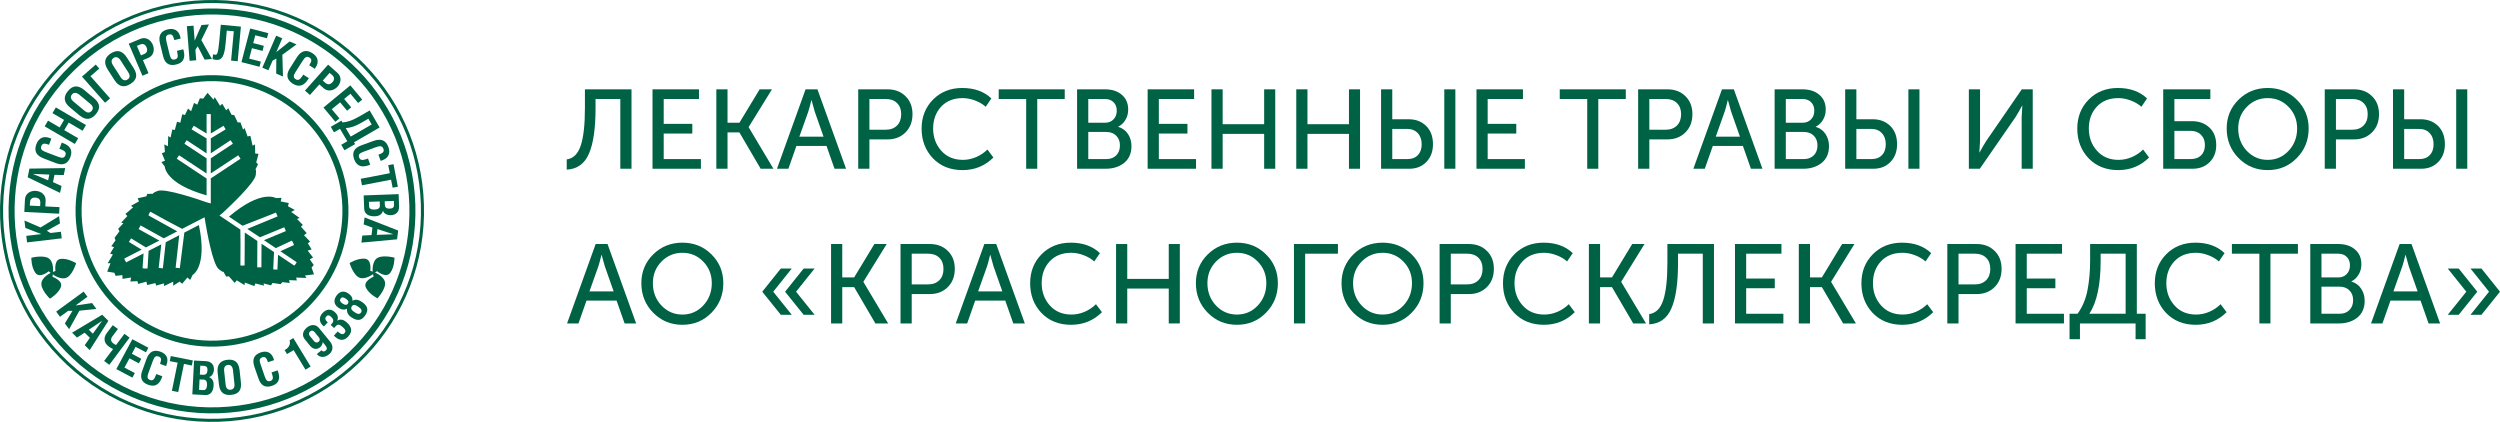 <svg width="480" height="81" viewBox="0 0 480 81" fill="none" xmlns="http://www.w3.org/2000/svg">
<path d="M108.81 30.608C110.069 30.435 110.966 29.549 111.502 27.951C112.037 26.352 112.305 23.955 112.305 20.758V17.151H121.249V32.4H119.1V19.008H114.346V20.78C114.346 24.639 113.926 27.54 113.086 29.484C112.261 31.428 110.836 32.458 108.81 32.573V30.608Z" fill="#006245"/>
<path d="M125.282 32.4V17.151H134.204V19.008H127.431V23.782H132.924V25.64H127.431V30.543H134.573V32.4H125.282Z" fill="#006245"/>
<path d="M137.536 32.4V17.151H139.685V23.566H141.965L145.851 17.151H148.217L143.745 24.387V24.43L148.499 32.4H146.046L141.965 25.424H139.685V32.4H137.536Z" fill="#006245"/>
<path d="M149.178 32.4L154.671 17.151H156.95L162.443 32.4H160.228L158.687 28.016H152.912L151.371 32.4H149.178ZM153.477 26.244H158.122L156.429 21.428L155.821 19.246H155.778C155.561 20.168 155.365 20.895 155.192 21.428L153.477 26.244Z" fill="#006245"/>
<path d="M164.779 32.4V17.151H170.402C171.82 17.151 172.971 17.59 173.854 18.468C174.751 19.332 175.2 20.484 175.2 21.924C175.2 23.364 174.751 24.531 173.854 25.424C172.957 26.316 171.806 26.763 170.402 26.763H166.929V32.4H164.779ZM166.929 24.905H170.055C170.967 24.905 171.69 24.639 172.226 24.106C172.761 23.573 173.029 22.846 173.029 21.924C173.029 21.017 172.761 20.304 172.226 19.786C171.705 19.268 170.988 19.008 170.076 19.008H166.929V24.905Z" fill="#006245"/>
<path d="M176.948 24.689C176.948 22.457 177.679 20.6 179.141 19.116C180.617 17.633 182.484 16.892 184.742 16.892C187.072 16.892 188.939 17.561 190.343 18.9L189.257 20.499C188.693 19.995 188.006 19.592 187.195 19.289C186.399 18.987 185.61 18.836 184.829 18.836C183.092 18.836 181.71 19.39 180.682 20.499C179.669 21.608 179.162 22.997 179.162 24.668C179.162 26.352 179.683 27.778 180.725 28.944C181.768 30.111 183.15 30.694 184.872 30.694C185.726 30.694 186.565 30.521 187.39 30.176C188.23 29.816 188.961 29.326 189.583 28.707L190.734 30.24C189.113 31.853 187.137 32.66 184.807 32.66C182.477 32.66 180.581 31.904 179.119 30.392C177.672 28.865 176.948 26.964 176.948 24.689Z" fill="#006245"/>
<path d="M197.025 32.4V19.008H191.75V17.151H204.428V19.008H199.153V32.4H197.025Z" fill="#006245"/>
<path d="M206.8 32.4V17.151H212.162C213.494 17.151 214.565 17.496 215.375 18.188C216.2 18.879 216.613 19.829 216.613 21.039C216.613 21.773 216.439 22.428 216.092 23.004C215.759 23.58 215.296 24.02 214.702 24.322V24.365C215.498 24.596 216.121 25.049 216.569 25.726C217.018 26.403 217.242 27.18 217.242 28.059C217.242 29.441 216.772 30.514 215.831 31.277C214.89 32.026 213.711 32.4 212.292 32.4H206.8ZM208.949 23.566H212.162C212.842 23.566 213.385 23.35 213.79 22.918C214.21 22.486 214.42 21.932 214.42 21.255C214.42 20.578 214.217 20.038 213.812 19.635C213.407 19.217 212.85 19.008 212.14 19.008H208.949V23.566ZM208.949 30.543H212.401C213.211 30.543 213.848 30.305 214.311 29.83C214.789 29.355 215.028 28.721 215.028 27.929C215.028 27.152 214.789 26.525 214.311 26.05C213.834 25.575 213.197 25.337 212.401 25.337H208.949V30.543Z" fill="#006245"/>
<path d="M220.347 32.4V17.151H229.27V19.008H222.497V23.782H227.989V25.64H222.497V30.543H229.639V32.4H220.347Z" fill="#006245"/>
<path d="M232.601 32.4V17.151H234.751V23.847H242.718V17.151H244.846V32.4H242.718V25.704H234.751V32.4H232.601Z" fill="#006245"/>
<path d="M248.884 32.4V17.151H251.033V23.847H259.001V17.151H261.128V32.4H259.001V25.704H251.033V32.4H248.884Z" fill="#006245"/>
<path d="M277.302 32.4V17.151H279.43V32.4H277.302ZM265.166 32.4V17.151H267.316V22.896H270.464C271.838 22.896 272.96 23.328 273.829 24.192C274.697 25.042 275.131 26.208 275.131 27.692C275.131 29.103 274.704 30.24 273.85 31.104C273.011 31.968 271.918 32.4 270.572 32.4H265.166ZM267.316 30.543H270.225C271.079 30.543 271.744 30.291 272.222 29.787C272.714 29.283 272.96 28.584 272.96 27.692C272.96 26.799 272.707 26.086 272.2 25.553C271.708 25.02 271.035 24.754 270.181 24.754H267.316V30.543Z" fill="#006245"/>
<path d="M283.484 32.4V17.151H292.407V19.008H285.633V23.782H291.126V25.64H285.633V30.543H292.776V32.4H283.484Z" fill="#006245"/>
<path d="M304.748 32.4V19.008H299.472V17.151H312.151V19.008H306.875V32.4H304.748Z" fill="#006245"/>
<path d="M314.522 32.4V17.151H320.145C321.564 17.151 322.714 17.59 323.597 18.468C324.494 19.332 324.943 20.484 324.943 21.924C324.943 23.364 324.494 24.531 323.597 25.424C322.7 26.316 321.549 26.763 320.145 26.763H316.672V32.4H314.522ZM316.672 24.905H319.798C320.71 24.905 321.433 24.639 321.969 24.106C322.504 23.573 322.772 22.846 322.772 21.924C322.772 21.017 322.504 20.304 321.969 19.786C321.448 19.268 320.731 19.008 319.82 19.008H316.672V24.905Z" fill="#006245"/>
<path d="M325.126 32.4L330.618 17.151H332.898L338.39 32.4H336.176L334.635 28.016H328.86L327.318 32.4H325.126ZM329.424 26.244H334.07L332.377 21.428L331.769 19.246H331.725C331.508 20.168 331.313 20.895 331.139 21.428L329.424 26.244Z" fill="#006245"/>
<path d="M340.727 32.4V17.151H346.089C347.421 17.151 348.492 17.496 349.302 18.188C350.127 18.879 350.54 19.829 350.54 21.039C350.54 21.773 350.366 22.428 350.019 23.004C349.686 23.58 349.223 24.02 348.629 24.322V24.365C349.425 24.596 350.048 25.049 350.496 25.726C350.945 26.403 351.169 27.18 351.169 28.059C351.169 29.441 350.699 30.514 349.758 31.277C348.818 32.026 347.638 32.4 346.22 32.4H340.727ZM342.876 23.566H346.089C346.77 23.566 347.312 23.35 347.718 22.918C348.137 22.486 348.347 21.932 348.347 21.255C348.347 20.578 348.145 20.038 347.739 19.635C347.334 19.217 346.777 19.008 346.068 19.008H342.876V23.566ZM342.876 30.543H346.328C347.139 30.543 347.775 30.305 348.239 29.83C348.716 29.355 348.955 28.721 348.955 27.929C348.955 27.152 348.716 26.525 348.239 26.05C347.761 25.575 347.124 25.337 346.328 25.337H342.876V30.543Z" fill="#006245"/>
<path d="M366.41 32.4V17.151H368.538V32.4H366.41ZM354.274 32.4V17.151H356.424V22.896H359.572C360.947 22.896 362.068 23.328 362.937 24.192C363.805 25.042 364.239 26.208 364.239 27.692C364.239 29.103 363.812 30.24 362.958 31.104C362.119 31.968 361.026 32.4 359.68 32.4H354.274ZM356.424 30.543H359.333C360.187 30.543 360.853 30.291 361.33 29.787C361.822 29.283 362.068 28.584 362.068 27.692C362.068 26.799 361.815 26.086 361.308 25.553C360.816 25.02 360.143 24.754 359.289 24.754H356.424V30.543Z" fill="#006245"/>
<path d="M378.02 32.4V17.151H380.169V27.044L380.039 29.268H380.082C380.589 28.318 381.023 27.569 381.385 27.022L388.18 17.151H390.286V32.4H388.158V22.508L388.288 20.283H388.245C387.753 21.204 387.326 21.946 386.964 22.508L380.125 32.4H378.02Z" fill="#006245"/>
<path d="M398.838 24.689C398.838 22.457 399.569 20.6 401.031 19.116C402.507 17.633 404.374 16.892 406.632 16.892C408.962 16.892 410.83 17.561 412.233 18.9L411.148 20.499C410.583 19.995 409.896 19.592 409.086 19.289C408.289 18.987 407.501 18.836 406.719 18.836C404.982 18.836 403.6 19.39 402.573 20.499C401.559 21.608 401.053 22.997 401.053 24.668C401.053 26.352 401.574 27.778 402.616 28.944C403.658 30.111 405.04 30.694 406.763 30.694C407.616 30.694 408.456 30.521 409.281 30.176C410.12 29.816 410.851 29.326 411.474 28.707L412.624 30.24C411.003 31.853 409.028 32.66 406.697 32.66C404.367 32.66 402.471 31.904 401.009 30.392C399.562 28.865 398.838 26.964 398.838 24.689Z" fill="#006245"/>
<path d="M415.334 32.4V17.151H424.387V19.008H417.483V23.264H420.848C422.223 23.264 423.344 23.674 424.213 24.495C425.081 25.301 425.516 26.424 425.516 27.864C425.516 29.218 425.089 30.312 424.235 31.148C423.395 31.983 422.302 32.4 420.956 32.4H415.334ZM417.483 30.543H420.609C421.463 30.543 422.129 30.305 422.606 29.83C423.098 29.355 423.344 28.7 423.344 27.864C423.344 27.029 423.091 26.367 422.585 25.877C422.093 25.373 421.42 25.121 420.566 25.121H417.483V30.543Z" fill="#006245"/>
<path d="M427.523 24.668C427.523 22.479 428.283 20.636 429.803 19.138C431.322 17.64 433.189 16.892 435.404 16.892C437.618 16.892 439.478 17.64 440.983 19.138C442.503 20.636 443.263 22.479 443.263 24.668C443.263 26.914 442.503 28.808 440.983 30.348C439.478 31.889 437.618 32.66 435.404 32.66C433.189 32.66 431.322 31.889 429.803 30.348C428.283 28.808 427.523 26.914 427.523 24.668ZM429.737 24.668C429.737 26.367 430.287 27.8 431.387 28.966C432.487 30.118 433.826 30.694 435.404 30.694C436.981 30.694 438.313 30.118 439.398 28.966C440.498 27.8 441.048 26.367 441.048 24.668C441.048 23.026 440.498 21.644 439.398 20.52C438.313 19.397 436.981 18.836 435.404 18.836C433.826 18.836 432.487 19.397 431.387 20.52C430.287 21.644 429.737 23.026 429.737 24.668Z" fill="#006245"/>
<path d="M446.351 32.4V17.151H451.974C453.392 17.151 454.543 17.59 455.425 18.468C456.323 19.332 456.771 20.484 456.771 21.924C456.771 23.364 456.323 24.531 455.425 25.424C454.528 26.316 453.378 26.763 451.974 26.763H448.5V32.4H446.351ZM448.5 24.905H451.626C452.538 24.905 453.262 24.639 453.797 24.106C454.333 23.573 454.6 22.846 454.6 21.924C454.6 21.017 454.333 20.304 453.797 19.786C453.276 19.268 452.56 19.008 451.648 19.008H448.5V24.905Z" fill="#006245"/>
<path d="M471.589 32.4V17.151H473.716V32.4H471.589ZM459.453 32.4V17.151H461.602V22.896H464.75C466.125 22.896 467.247 23.328 468.115 24.192C468.984 25.042 469.418 26.208 469.418 27.692C469.418 29.103 468.991 30.24 468.137 31.104C467.298 31.968 466.205 32.4 464.859 32.4H459.453ZM461.602 30.543H464.511C465.365 30.543 466.031 30.291 466.509 29.787C467.001 29.283 467.247 28.584 467.247 27.692C467.247 26.799 466.994 26.086 466.487 25.553C465.995 25.02 465.322 24.754 464.468 24.754H461.602V30.543Z" fill="#006245"/>
<path d="M108.875 62.1L114.367 46.851H116.647L122.139 62.1H119.925L118.384 57.716H112.609L111.067 62.1H108.875ZM113.173 55.944H117.819L116.126 51.128L115.518 48.946H115.475C115.257 49.868 115.062 50.595 114.888 51.128L113.173 55.944Z" fill="#006245"/>
<path d="M123.139 54.368C123.139 52.179 123.899 50.336 125.419 48.838C126.938 47.34 128.805 46.592 131.02 46.592C133.234 46.592 135.094 47.34 136.599 48.838C138.119 50.336 138.879 52.179 138.879 54.368C138.879 56.614 138.119 58.508 136.599 60.048C135.094 61.589 133.234 62.36 131.02 62.36C128.805 62.36 126.938 61.589 125.419 60.048C123.899 58.508 123.139 56.614 123.139 54.368ZM125.354 54.368C125.354 56.067 125.904 57.5 127.003 58.666C128.103 59.818 129.442 60.394 131.02 60.394C132.597 60.394 133.929 59.818 135.014 58.666C136.114 57.5 136.664 56.067 136.664 54.368C136.664 52.726 136.114 51.344 135.014 50.22C133.929 49.097 132.597 48.536 131.02 48.536C129.442 48.536 128.103 49.097 127.003 50.22C125.904 51.344 125.354 52.726 125.354 54.368Z" fill="#006245"/>
<path d="M150.738 56.009L154.298 51.56H156.404L152.844 56.009L156.404 60.437H154.298L150.738 56.009ZM149.913 60.437L146.352 56.009L149.913 51.56H152.019L148.458 56.009L152.019 60.437H149.913Z" fill="#006245"/>
<path d="M159.564 62.1V46.851H161.713V53.266H163.993L167.879 46.851H170.245L165.773 54.087V54.13L170.527 62.1H168.074L163.993 55.124H161.713V62.1H159.564Z" fill="#006245"/>
<path d="M172.899 62.1V46.851H178.522C179.94 46.851 181.091 47.29 181.974 48.168C182.871 49.032 183.32 50.184 183.32 51.624C183.32 53.064 182.871 54.231 181.974 55.124C181.077 56.016 179.926 56.463 178.522 56.463H175.049V62.1H172.899ZM175.049 54.605H178.175C179.087 54.605 179.81 54.339 180.346 53.806C180.881 53.273 181.149 52.546 181.149 51.624C181.149 50.717 180.881 50.004 180.346 49.486C179.825 48.968 179.108 48.708 178.196 48.708H175.049V54.605Z" fill="#006245"/>
<path d="M183.502 62.1L188.995 46.851H191.275L196.767 62.1H194.553L193.011 57.716H187.237L185.695 62.1H183.502ZM187.801 55.944H192.447L190.754 51.128L190.146 48.946H190.102C189.885 49.868 189.69 50.595 189.516 51.128L187.801 55.944Z" fill="#006245"/>
<path d="M197.789 54.389C197.789 52.157 198.52 50.3 199.981 48.816C201.458 47.333 203.325 46.592 205.582 46.592C207.913 46.592 209.78 47.261 211.184 48.6L210.098 50.199C209.534 49.695 208.846 49.292 208.036 48.989C207.24 48.687 206.451 48.536 205.669 48.536C203.933 48.536 202.55 49.09 201.523 50.199C200.51 51.308 200.003 52.697 200.003 54.368C200.003 56.052 200.524 57.478 201.566 58.644C202.608 59.811 203.99 60.394 205.713 60.394C206.567 60.394 207.406 60.221 208.231 59.876C209.071 59.516 209.801 59.026 210.424 58.407L211.574 59.94C209.953 61.553 207.978 62.36 205.648 62.36C203.317 62.36 201.421 61.604 199.96 60.092C198.512 58.565 197.789 56.664 197.789 54.389Z" fill="#006245"/>
<path d="M214.284 62.1V46.851H216.433V53.547H224.401V46.851H226.528V62.1H224.401V55.404H216.433V62.1H214.284Z" fill="#006245"/>
<path d="M229.611 54.368C229.611 52.179 230.371 50.336 231.89 48.838C233.41 47.34 235.277 46.592 237.492 46.592C239.706 46.592 241.566 47.34 243.071 48.838C244.591 50.336 245.351 52.179 245.351 54.368C245.351 56.614 244.591 58.508 243.071 60.048C241.566 61.589 239.706 62.36 237.492 62.36C235.277 62.36 233.41 61.589 231.89 60.048C230.371 58.508 229.611 56.614 229.611 54.368ZM231.825 54.368C231.825 56.067 232.375 57.5 233.475 58.666C234.575 59.818 235.914 60.394 237.492 60.394C239.069 60.394 240.401 59.818 241.486 58.666C242.586 57.5 243.136 56.067 243.136 54.368C243.136 52.726 242.586 51.344 241.486 50.22C240.401 49.097 239.069 48.536 237.492 48.536C235.914 48.536 234.575 49.097 233.475 50.22C232.375 51.344 231.825 52.726 231.825 54.368Z" fill="#006245"/>
<path d="M248.439 62.1V46.851H256.884V48.708H250.588V62.1H248.439Z" fill="#006245"/>
<path d="M257.575 54.368C257.575 52.179 258.335 50.336 259.855 48.838C261.374 47.34 263.241 46.592 265.456 46.592C267.67 46.592 269.53 47.34 271.035 48.838C272.555 50.336 273.315 52.179 273.315 54.368C273.315 56.614 272.555 58.508 271.035 60.048C269.53 61.589 267.67 62.36 265.456 62.36C263.241 62.36 261.374 61.589 259.855 60.048C258.335 58.508 257.575 56.614 257.575 54.368ZM259.79 54.368C259.79 56.067 260.34 57.5 261.44 58.666C262.539 59.818 263.878 60.394 265.456 60.394C267.033 60.394 268.365 59.818 269.45 58.666C270.55 57.5 271.1 56.067 271.1 54.368C271.1 52.726 270.55 51.344 269.45 50.22C268.365 49.097 267.033 48.536 265.456 48.536C263.878 48.536 262.539 49.097 261.44 50.22C260.34 51.344 259.79 52.726 259.79 54.368Z" fill="#006245"/>
<path d="M276.403 62.1V46.851H282.026C283.444 46.851 284.595 47.29 285.478 48.168C286.375 49.032 286.824 50.184 286.824 51.624C286.824 53.064 286.375 54.231 285.478 55.124C284.58 56.016 283.43 56.463 282.026 56.463H278.552V62.1H276.403ZM278.552 54.605H281.678C282.59 54.605 283.314 54.339 283.849 53.806C284.385 53.273 284.653 52.546 284.653 51.624C284.653 50.717 284.385 50.004 283.849 49.486C283.328 48.968 282.612 48.708 281.7 48.708H278.552V54.605Z" fill="#006245"/>
<path d="M288.572 54.389C288.572 52.157 289.303 50.3 290.764 48.816C292.241 47.333 294.108 46.592 296.365 46.592C298.696 46.592 300.563 47.261 301.967 48.6L300.881 50.199C300.317 49.695 299.629 49.292 298.819 48.989C298.023 48.687 297.234 48.536 296.452 48.536C294.716 48.536 293.333 49.09 292.306 50.199C291.293 51.308 290.786 52.697 290.786 54.368C290.786 56.052 291.307 57.478 292.349 58.644C293.391 59.811 294.773 60.394 296.496 60.394C297.35 60.394 298.189 60.221 299.014 59.876C299.854 59.516 300.584 59.026 301.207 58.407L302.357 59.94C300.736 61.553 298.761 62.36 296.431 62.36C294.1 62.36 292.204 61.604 290.743 60.092C289.295 58.565 288.572 56.664 288.572 54.389Z" fill="#006245"/>
<path d="M305.067 62.1V46.851H307.216V53.266H309.496L313.382 46.851H315.748L311.276 54.087V54.13L316.03 62.1H313.577L309.496 55.124H307.216V62.1H305.067Z" fill="#006245"/>
<path d="M316.644 60.308C317.903 60.135 318.8 59.249 319.336 57.651C319.871 56.052 320.139 53.655 320.139 50.458V46.851H329.083V62.1H326.934V48.708H322.18V50.48C322.18 54.339 321.76 57.24 320.921 59.184C320.096 61.128 318.67 62.158 316.644 62.273V60.308Z" fill="#006245"/>
<path d="M333.116 62.1V46.851H342.039V48.708H335.265V53.482H340.758V55.34H335.265V60.243H342.408V62.1H333.116Z" fill="#006245"/>
<path d="M345.37 62.1V46.851H347.519V53.266H349.799L353.685 46.851H356.051L351.579 54.087V54.13L356.333 62.1H353.88L349.799 55.124H347.519V62.1H345.37Z" fill="#006245"/>
<path d="M357.39 54.389C357.39 52.157 358.121 50.3 359.583 48.816C361.059 47.333 362.926 46.592 365.184 46.592C367.514 46.592 369.381 47.261 370.785 48.6L369.7 50.199C369.135 49.695 368.448 49.292 367.637 48.989C366.841 48.687 366.053 48.536 365.271 48.536C363.534 48.536 362.152 49.09 361.124 50.199C360.111 51.308 359.605 52.697 359.605 54.368C359.605 56.052 360.126 57.478 361.168 58.644C362.21 59.811 363.592 60.394 365.314 60.394C366.168 60.394 367.008 60.221 367.833 59.876C368.672 59.516 369.403 59.026 370.025 58.407L371.176 59.94C369.555 61.553 367.579 62.36 365.249 62.36C362.919 62.36 361.023 61.604 359.561 60.092C358.114 58.565 357.39 56.664 357.39 54.389Z" fill="#006245"/>
<path d="M373.885 62.1V46.851H379.508C380.927 46.851 382.077 47.29 382.96 48.168C383.858 49.032 384.306 50.184 384.306 51.624C384.306 53.064 383.858 54.231 382.96 55.124C382.063 56.016 380.912 56.463 379.508 56.463H376.035V62.1H373.885ZM376.035 54.605H379.161C380.073 54.605 380.796 54.339 381.332 53.806C381.867 53.273 382.135 52.546 382.135 51.624C382.135 50.717 381.867 50.004 381.332 49.486C380.811 48.968 380.094 48.708 379.183 48.708H376.035V54.605Z" fill="#006245"/>
<path d="M386.988 62.1V46.851H395.91V48.708H389.137V53.482H394.63V55.34H389.137V60.243H396.28V62.1H386.988Z" fill="#006245"/>
<path d="M401.152 60.243H408.121V48.708H403.323V50.112C403.323 54.663 402.6 58.04 401.152 60.243ZM397.353 60.243H398.895C399.85 58.904 400.487 57.377 400.805 55.664C401.138 53.95 401.304 52.056 401.304 49.983V46.851H410.271V60.243H411.964V65.124H410.032V62.1H399.35V65.124H397.353V60.243Z" fill="#006245"/>
<path d="M413.722 54.389C413.722 52.157 414.452 50.3 415.914 48.816C417.391 47.333 419.258 46.592 421.515 46.592C423.846 46.592 425.713 47.261 427.117 48.6L426.031 50.199C425.467 49.695 424.779 49.292 423.969 48.989C423.173 48.687 422.384 48.536 421.602 48.536C419.865 48.536 418.483 49.09 417.456 50.199C416.443 51.308 415.936 52.697 415.936 54.368C415.936 56.052 416.457 57.478 417.499 58.644C418.541 59.811 419.923 60.394 421.646 60.394C422.5 60.394 423.339 60.221 424.164 59.876C425.003 59.516 425.734 59.026 426.357 58.407L427.507 59.94C425.886 61.553 423.911 62.36 421.581 62.36C419.25 62.36 417.354 61.604 415.893 60.092C414.445 58.565 413.722 56.664 413.722 54.389Z" fill="#006245"/>
<path d="M433.799 62.1V48.708H428.523V46.851H441.202V48.708H435.926V62.1H433.799Z" fill="#006245"/>
<path d="M443.573 62.1V46.851H448.936C450.267 46.851 451.338 47.196 452.149 47.888C452.974 48.579 453.386 49.529 453.386 50.739C453.386 51.473 453.213 52.128 452.865 52.704C452.532 53.28 452.069 53.72 451.476 54.022V54.065C452.272 54.296 452.894 54.749 453.343 55.426C453.792 56.103 454.016 56.88 454.016 57.759C454.016 59.141 453.545 60.214 452.605 60.977C451.664 61.726 450.484 62.1 449.066 62.1H443.573ZM445.723 53.266H448.936C449.616 53.266 450.159 53.05 450.564 52.618C450.984 52.186 451.194 51.632 451.194 50.955C451.194 50.278 450.991 49.738 450.586 49.335C450.18 48.917 449.623 48.708 448.914 48.708H445.723V53.266ZM445.723 60.243H449.175C449.985 60.243 450.622 60.005 451.085 59.53C451.563 59.055 451.801 58.421 451.801 57.629C451.801 56.852 451.563 56.225 451.085 55.75C450.607 55.275 449.971 55.037 449.175 55.037H445.723V60.243Z" fill="#006245"/>
<path d="M455.237 62.1L460.729 46.851H463.009L468.501 62.1H466.287L464.746 57.716H458.971L457.429 62.1H455.237ZM459.535 55.944H464.181L462.488 51.128L461.88 48.946H461.837C461.619 49.868 461.424 50.595 461.25 51.128L459.535 55.944Z" fill="#006245"/>
<path d="M474.333 60.437L477.894 56.009L474.333 51.56H476.439L480 56.009L476.439 60.437H474.333ZM469.97 60.437L473.53 56.009L469.97 51.56H472.075L475.636 56.009L472.075 60.437H469.97Z" fill="#006245"/>
<g clip-path="url(#clip0)">
<path d="M39.409 0.022C16.979 0.728 -0.693 19.459 0.021 41.79C0.36 52.599 4.927 62.633 12.854 70.034C20.78 77.438 31.138 81.327 42.004 80.979C64.435 80.276 82.111 61.53 81.392 39.213C81.053 28.4 76.494 18.363 68.565 10.964C60.638 3.56 50.283 -0.331 39.409 0.022ZM13.258 69.608C5.441 62.305 0.951 52.424 0.608 41.769C-0.095 19.772 17.324 1.305 39.437 0.601C50.145 0.264 60.343 4.098 68.157 11.39C75.978 18.688 80.462 28.578 80.803 39.227C81.512 61.228 64.094 79.691 41.981 80.393C31.27 80.734 21.071 76.902 13.258 69.608Z" fill="#006245"/>
<path d="M39.467 1.647C29.043 1.974 19.36 6.326 12.219 13.904C5.076 21.477 1.328 31.359 1.661 41.73C2.347 63.155 20.418 80.03 41.944 79.347C63.477 78.665 80.441 60.685 79.746 39.265C79.066 17.844 60.992 0.964 39.467 1.647ZM2.818 41.7C2.498 31.629 6.131 22.043 13.069 14.693C19.987 7.344 29.377 3.121 39.505 2.798C60.393 2.139 77.927 18.511 78.594 39.302C79.259 60.081 62.804 77.533 41.91 78.195C21.021 78.867 3.485 62.478 2.818 41.7Z" fill="#006245"/>
<path d="M39.871 14.441C25.438 14.905 14.067 26.963 14.518 41.325C14.989 55.687 27.114 67.005 41.544 66.546C55.986 66.089 67.353 54.029 66.891 39.668C66.432 25.299 54.311 13.994 39.871 14.441ZM15.678 41.285C15.244 27.558 26.114 16.029 39.911 15.591C53.711 15.161 65.293 25.979 65.734 39.704C65.943 46.355 63.54 52.694 58.973 57.544C54.39 62.399 48.189 65.191 41.504 65.398C27.709 65.829 16.123 55.019 15.678 41.285Z" fill="#006245"/>
<path d="M58.561 52.89L60.288 52.678L59.821 51.371L60.237 50.873L59.48 49.795L60.105 49.445L59.077 48.117L59.837 47.89L59.117 46.728L59.526 46.366L58.374 45.173L58.885 44.746L57.784 43.529L58.144 43.184L57.02 42.046L57.513 41.835L55.908 40.697L56.592 40.313L55.296 39.602L55.441 38.977L53.893 38.678L54.049 37.987L52.984 38.035C52.984 38.035 50.234 36.256 43.959 41.599L46.568 43.342L52.248 41.113L52.983 40.807L53.295 41.551L47.484 43.95L49.91 45.557L54.58 43.634L54.89 44.368L50.68 46.116L52.958 47.644L56.037 46.197L56.108 46.312L56.115 46.307L56.14 46.374L56.359 46.76L56.322 46.774L56.453 47.04L53.838 48.237L56.805 50.237L56.94 50.33H56.937L56.974 50.345L56.606 50.927L56.553 50.901L56.496 50.992L53.385 48.916L53.263 51.759H53.162L52.993 51.756L52.46 51.727L52.61 48.392L50.214 46.796L50.187 51.329L49.386 51.324L49.413 46.261L46.995 44.644L46.962 50.927H46.895V50.975L46.231 51.002V50.927H46.156L46.177 46.857L46.148 44.072L42.136 41.376L42.774 40.861C43.785 39.926 48.985 35.095 49.117 33.547C49.214 32.501 49.104 32.463 49.013 32.587L49.536 31.556L49.197 31.183L49.634 29.537L49 29.48L48.96 27.733L48.502 27.968L48.068 26.072L47.534 26.203L46.968 24.583L46.673 24.903L46.177 23.509L45.642 23.501L44.961 22.095L44.449 22.03L43.825 20.779L43.418 21.179L42.663 19.919L42.255 20.32L41.232 18.656L40.989 19.129L39.853 17.825L39.015 18.935L38.37 18.874L37.88 20.092L37.249 19.76L36.695 21.35L36.095 20.844L35.513 22.077L34.984 21.948L34.621 23.559L33.986 23.369L33.564 24.964L33.087 24.847L32.753 26.406L32.303 26.112L32.236 28.072L31.542 27.727L31.664 29.186L31.07 29.423L31.678 30.859L30.994 31.113L31.634 31.971C31.634 31.971 31.646 35.239 39.605 37.491L39.665 37.505V34.272L33.936 30.475L34.378 29.816L39.665 33.312V30.407L35.401 27.595L35.839 26.923L39.665 29.455V26.581L36.779 24.831L37.199 24.145L39.665 25.641V21.907H40.473V25.628L42.916 24.146L43.333 24.832L40.473 26.563V29.431L44.268 26.923L44.717 27.595L40.473 30.392V33.292L45.738 29.817L46.176 30.476L40.473 34.25V39.064L39.665 38.84C38.283 38.349 31.67 36.069 30.235 36.669C29.27 37.071 29.279 37.182 29.434 37.212L28.274 37.22L28.098 37.698L26.432 38.07L26.685 38.665L25.142 39.517L25.561 39.809L24.084 41.075L24.45 41.48L23.271 42.741L23.697 42.85L22.694 43.934L22.932 44.408L21.996 45.661L22.182 46.142L21.365 47.275L21.9 47.448L21.137 48.701L21.672 48.866L20.674 50.547L21.22 50.536L20.582 52.15L21.948 52.368L22.198 52.961L23.506 52.827L23.52 53.544L25.179 53.285L25.019 54.052L26.389 53.986L26.511 54.51L28.122 54.078L28.249 54.729L29.844 54.35L29.973 54.83L31.518 54.4L31.475 54.929L33.252 54.079L33.254 54.858L34.496 54.069L34.977 54.478L35.98 53.279L36.514 53.747L36.98 52.792C36.98 52.792 39.88 51.252 38.185 43.207L35.392 44.654L34.533 51.417L34.519 51.491L33.721 51.401L34.414 45.159L31.828 46.505L31.785 46.857L31.27 51.523L30.469 51.434L30.966 46.917L28.529 48.16L28.328 51.549H28.166V51.56L28.002 51.549L27.679 51.556V51.531L27.372 51.508L27.563 48.655L24.224 50.375L23.891 49.769L23.922 49.75L23.861 49.64L27.191 47.931L24.749 46.449L25.163 45.763L28.023 47.509L30.592 46.19L26.608 43.98L27.001 43.282L31.385 45.725L31.449 45.749L34.032 44.418L28.514 41.365L28.547 41.302L28.514 41.278L28.806 40.681L28.864 40.72L28.902 40.66L31.706 42.21L34.969 43.941L39.273 41.715L39.41 42.556C39.695 44.279 40.823 50.736 42.004 51.674C42.823 52.318 42.919 52.265 42.869 52.108L43.428 53.108L43.928 53.043L45.071 54.318L45.461 53.82L46.952 54.747L47.01 54.248L48.835 54.931L49.026 54.421L50.701 54.843L50.599 54.421L52.031 54.78L52.339 54.332L53.892 54.556L54.216 54.164L55.614 54.332L55.514 53.785L56.983 53.851L56.868 53.292L58.827 53.364L58.561 52.89Z" fill="#006245"/>
<path d="M14.51 58.651L17.68 58.188L18.506 59.313L15.245 59.653L13.275 63.206L12.452 62.091L13.918 59.685L13.108 59.671L11.517 60.822L10.79 59.832L16.056 55.989L16.794 56.977L14.51 58.651Z" fill="#006245"/>
<path d="M19.623 60.425L20.804 61.598L17.221 67.22L16.264 66.28L17.259 64.863L16.253 63.877L14.78 64.813L13.841 63.874L19.623 60.425ZM17.823 64.072L19.615 61.581L17.048 63.305L17.823 64.072Z" fill="#006245"/>
<path d="M22.64 63.165L21.57 64.594C21.209 65.085 21.244 65.554 21.744 65.923C21.888 66.034 22.155 66.195 22.282 66.244L23.896 64.089L24.881 64.827L20.986 70.05L19.986 69.305L21.708 67.019C21.373 66.869 21.136 66.709 20.81 66.469C19.959 65.841 19.84 64.841 20.479 63.979L21.646 62.434L22.64 63.165Z" fill="#006245"/>
<path d="M28.486 66.768L28.023 67.643L26.028 66.594L25.32 67.925L27.129 68.888L26.663 69.762L24.854 68.798L23.898 70.574L25.883 71.63L25.417 72.504L22.331 70.867L25.41 65.137L28.486 66.768Z" fill="#006245"/>
<path d="M30.719 69.864L30.766 69.732C31.047 68.961 30.946 68.628 30.455 68.452C29.954 68.274 29.647 68.456 29.368 69.236L28.485 71.642C28.201 72.434 28.312 72.773 28.804 72.956C29.271 73.121 29.602 72.937 29.881 72.145L30.009 71.817L31.169 72.24L31.07 72.503C30.67 73.609 29.924 74.415 28.467 73.888C26.936 73.332 26.914 72.24 27.32 71.158L28.127 68.929C28.65 67.498 29.537 67.067 30.805 67.521C32.001 67.955 32.401 68.854 31.989 69.982L31.882 70.291L30.719 69.864Z" fill="#006245"/>
<path d="M34.214 75.285L33.005 75.035L34.105 69.632L32.596 69.337L32.792 68.36L37.022 69.211L36.826 70.182L35.32 69.87L34.214 75.285Z" fill="#006245"/>
<path d="M37.261 69.225L39.545 69.341C40.694 69.403 41.116 70.176 41.079 71.008C41.045 71.627 40.673 72.3 40.127 72.386C40.758 72.68 41.06 73.151 41.012 74.003C40.956 75.121 40.43 75.897 39.429 75.849L36.927 75.718L37.261 69.225ZM38.217 74.854L39.017 74.895C39.472 74.92 39.711 74.65 39.755 73.925C39.776 73.285 39.574 72.911 39.113 72.885L38.313 72.854L38.217 74.854ZM38.367 71.923L39.017 71.958C39.56 71.982 39.801 71.671 39.835 71.113C39.857 70.556 39.688 70.278 39.127 70.246L38.453 70.207L38.367 71.923Z" fill="#006245"/>
<path d="M43.669 69.08C44.927 68.942 45.821 69.421 45.999 71.07L46.255 73.415C46.436 75.067 45.654 75.685 44.398 75.813C43.17 75.944 42.221 75.491 42.044 73.864L41.784 71.517C41.619 69.881 42.44 69.207 43.669 69.08ZM43.037 71.236L43.329 73.878C43.394 74.55 43.712 74.888 44.295 74.826C44.822 74.776 45.086 74.38 45.01 73.7L44.733 71.076C44.653 70.383 44.315 70.002 43.78 70.061C43.194 70.129 42.961 70.541 43.037 71.236Z" fill="#006245"/>
<path d="M51.45 69.546L51.412 69.407C51.14 68.639 50.856 68.444 50.357 68.609C49.855 68.773 49.733 69.12 50.008 69.894L50.845 72.32C51.119 73.115 51.416 73.311 51.915 73.147C52.385 72.985 52.52 72.633 52.249 71.837L52.134 71.509L53.304 71.106L53.395 71.365C53.783 72.482 53.712 73.576 52.245 74.078C50.704 74.602 50.008 73.769 49.63 72.682L48.85 70.443C48.351 68.999 48.776 68.101 50.042 67.667C51.245 67.252 52.135 67.707 52.52 68.841L52.628 69.147L51.45 69.546Z" fill="#006245"/>
<path d="M56.321 64.912L59.64 70.377L58.651 70.976L56.374 67.222L55.107 67.977L54.651 67.222L54.774 67.146C55.6 66.65 55.79 65.954 55.6 65.349L56.321 64.912Z" fill="#006245"/>
<path d="M61.265 63.007L63.371 65.581C64.003 66.361 64.033 67.341 63.164 68.04C62.344 68.706 61.422 68.706 60.822 67.98L61.733 67.252C61.957 67.54 62.234 67.549 62.533 67.312C62.83 67.068 62.851 66.773 62.437 66.273L61.959 65.68C61.955 66.018 61.734 66.45 61.459 66.673C60.871 67.144 60.109 67.113 59.518 66.377L58.555 65.192C57.869 64.355 58.169 63.508 58.952 62.866C59.641 62.314 60.575 62.155 61.265 63.007ZM59.5 64.521L60.315 65.523C60.565 65.829 60.942 65.811 61.163 65.634C61.403 65.445 61.501 65.119 61.218 64.763L60.408 63.769C60.13 63.443 59.854 63.384 59.564 63.621C59.278 63.85 59.217 64.175 59.5 64.521Z" fill="#006245"/>
<path d="M63.489 62.39L63.723 62.136C64.275 61.546 63.828 61.066 63.516 60.786C63.21 60.503 62.925 60.445 62.636 60.759C62.368 61.051 62.408 61.402 62.772 61.741L62.938 61.882L62.195 62.679L61.991 62.505C61.275 61.84 61.193 60.889 61.922 60.106C62.663 59.314 63.54 59.235 64.281 59.918C64.911 60.506 64.984 61.014 64.746 61.584C65.313 61.194 65.953 61.329 66.633 61.954C67.67 62.898 67.635 63.766 66.814 64.66C66.002 65.525 65.089 65.35 64.371 64.69L64.104 64.439L64.841 63.638L65.01 63.786C65.405 64.153 65.818 64.308 66.126 63.975C66.517 63.545 66.238 63.207 65.799 62.797C65.195 62.246 64.85 62.205 64.484 62.602L64.137 62.983L63.489 62.39Z" fill="#006245"/>
<path d="M64.956 59.063C64.037 58.438 64.05 57.57 64.584 56.796C65.123 56.019 65.93 55.692 66.852 56.319C67.563 56.803 67.723 57.296 67.672 57.745C68.217 57.422 68.759 57.484 69.486 57.966C70.639 58.758 70.811 59.54 70.109 60.571C69.416 61.574 68.61 61.699 67.445 60.911C66.722 60.421 66.574 59.832 66.617 59.282C66.214 59.489 65.673 59.559 64.956 59.063ZM65.778 58.288C66.24 58.597 66.581 58.615 66.796 58.297C67.015 57.983 66.875 57.678 66.421 57.365C65.912 57.02 65.623 57.004 65.386 57.34C65.168 57.655 65.276 57.936 65.778 58.288ZM67.92 59.832L68.203 60.021C68.694 60.358 69.073 60.355 69.308 60.016C69.539 59.677 69.404 59.317 68.905 58.978L68.614 58.779C68.155 58.461 67.786 58.469 67.552 58.81C67.312 59.17 67.452 59.516 67.92 59.832Z" fill="#006245"/>
<path d="M7.929 44.944L4.867 43.766L4.691 42.341L7.785 43.676L11.344 41.497L11.515 42.901L8.985 44.306L9.701 44.734L11.697 44.498L11.852 45.758L5.197 46.539L5.045 45.289L7.929 44.944Z" fill="#006245"/>
<path d="M11.427 39.766L11.356 41.032L4.668 40.69L4.79 38.303C4.84 37.217 5.765 36.589 6.839 36.646C7.941 36.708 8.813 37.439 8.76 38.524L8.703 39.634L11.427 39.766ZM7.71 39.575L7.741 38.944C7.774 38.306 7.428 37.972 6.783 37.94C6.164 37.907 5.791 38.202 5.768 38.839L5.723 39.476L7.71 39.575Z" fill="#006245"/>
<path d="M5.309 34.035L5.654 32.371L12.519 32.272L12.242 33.61L10.466 33.57L10.176 34.968L11.814 35.715L11.529 37.034L5.309 34.035ZM9.468 33.515L6.312 33.391L9.243 34.618L9.468 33.515Z" fill="#006245"/>
<path d="M9.408 27.809L9.27 27.748C8.475 27.452 8.132 27.549 7.936 28.053C7.748 28.549 7.93 28.865 8.721 29.172L11.202 30.113C12.013 30.427 12.37 30.312 12.556 29.815C12.742 29.343 12.549 28.996 11.742 28.693L11.401 28.566L11.854 27.377L12.129 27.482C13.263 27.913 14.08 28.688 13.511 30.169C12.914 31.725 11.79 31.725 10.679 31.302L8.399 30.426C6.932 29.87 6.494 28.953 6.991 27.667C7.454 26.455 8.395 26.057 9.545 26.501L9.862 26.62L9.408 27.809Z" fill="#006245"/>
<path d="M11.451 24.469L12.299 23.022L10.072 21.723L10.722 20.629L16.51 24.006L15.859 25.102L13.192 23.539L12.335 24.984L15.013 26.549L14.369 27.64L8.577 24.26L9.223 23.164L11.451 24.469Z" fill="#006245"/>
<path d="M13.053 17.473C13.874 16.48 14.877 16.204 16.188 17.291L18.047 18.845C19.358 19.936 19.219 20.952 18.395 21.93C17.577 22.898 16.561 23.23 15.265 22.156L13.403 20.604C12.109 19.521 12.227 18.441 13.053 17.473ZM14.126 19.512L16.218 21.259C16.75 21.707 17.222 21.737 17.612 21.273C17.96 20.86 17.876 20.392 17.339 19.938L15.248 18.194C14.696 17.741 14.177 17.703 13.833 18.117C13.447 18.581 13.569 19.053 14.126 19.512Z" fill="#006245"/>
<path d="M18.386 12.391L19.06 13.166L17.373 14.63L21.129 18.884L20.169 19.723L15.737 14.709L18.386 12.391Z" fill="#006245"/>
<path d="M21.286 10.249C22.381 9.565 23.416 9.597 24.342 11.024L25.652 13.064C26.575 14.505 26.134 15.428 25.045 16.111C23.974 16.8 22.9 16.807 21.99 15.388L20.675 13.342C19.772 11.934 20.215 10.929 21.286 10.249ZM21.695 12.529L23.17 14.828C23.552 15.409 23.991 15.585 24.498 15.252C24.958 14.965 25.024 14.492 24.637 13.901L23.17 11.617C22.791 11.016 22.295 10.816 21.831 11.109C21.326 11.439 21.313 11.934 21.695 12.529Z" fill="#006245"/>
<path d="M28.513 14.052L27.347 14.543L24.718 8.398L26.937 7.46C27.937 7.038 28.907 7.585 29.326 8.572C29.762 9.583 29.48 10.692 28.476 11.109L27.443 11.543L28.513 14.052ZM27.059 10.633L27.651 10.386C28.245 10.132 28.386 9.677 28.139 9.087C27.893 8.513 27.464 8.31 26.875 8.559L26.285 8.809L27.059 10.633Z" fill="#006245"/>
<path d="M33.458 7.698L33.432 7.556C33.23 6.734 32.948 6.506 32.428 6.627C31.902 6.757 31.748 7.089 31.943 7.912L32.561 10.467C32.77 11.31 33.051 11.541 33.581 11.409C34.077 11.294 34.25 10.95 34.046 10.112L33.962 9.764L35.196 9.46L35.265 9.744C35.551 10.922 35.373 12.026 33.827 12.39C32.197 12.786 31.565 11.86 31.295 10.72L30.72 8.352C30.351 6.839 30.863 5.961 32.203 5.638C33.469 5.341 34.331 5.883 34.617 7.072L34.695 7.399L33.458 7.698Z" fill="#006245"/>
<path d="M37.376 7.806L38.683 4.808L40.121 4.691L38.654 7.7L40.694 11.332L39.283 11.448L37.956 8.879L37.517 9.572L37.67 11.572L36.403 11.675L35.878 5.027L37.151 4.926L37.376 7.806Z" fill="#006245"/>
<path d="M46.255 5.11L45.634 11.758L44.367 11.633L44.892 6.005L43.542 5.879L43.308 8.433C43.1 10.654 42.633 11.6 41.565 11.5C41.273 11.469 41.045 11.441 40.81 11.35L40.895 10.418C40.981 10.459 41.151 10.491 41.297 10.503C41.691 10.541 41.862 10.349 42.098 7.935L42.39 4.749L46.255 5.11Z" fill="#006245"/>
<path d="M51.508 6.37L51.254 7.347L49.011 6.774L48.619 8.274L50.655 8.799L50.406 9.78L48.37 9.253L47.848 11.255L50.085 11.836L49.823 12.821L46.357 11.929L48.041 5.471L51.508 6.37Z" fill="#006245"/>
<path d="M53.039 10.015L55.601 7.963L56.93 8.526L54.213 10.516L54.33 14.693L53.028 14.128L53.054 11.239L52.335 11.645L51.535 13.492L50.364 12.993L53.019 6.855L54.193 7.358L53.039 10.015Z" fill="#006245"/>
<path d="M59.368 12.529L59.444 12.407C59.895 11.697 59.868 11.333 59.413 11.055C58.956 10.767 58.609 10.884 58.165 11.598L56.742 13.82C56.277 14.552 56.31 14.912 56.762 15.201C57.198 15.48 57.569 15.359 58.027 14.63L58.227 14.327L59.304 15.01L59.143 15.245C58.49 16.265 57.569 16.914 56.222 16.071C54.817 15.177 55.038 14.086 55.677 13.088L56.979 11.029C57.822 9.71 58.807 9.466 59.973 10.204C61.072 10.9 61.277 11.891 60.621 12.927L60.441 13.21L59.368 12.529Z" fill="#006245"/>
<path d="M59.502 18.24L58.553 17.401L62.995 12.412L64.791 13.999C65.606 14.711 65.535 15.823 64.825 16.621C64.081 17.441 62.961 17.653 62.146 16.946L61.313 16.21L59.502 18.24ZM61.971 15.471L62.451 15.895C62.931 16.319 63.403 16.256 63.828 15.78C64.251 15.303 64.251 14.836 63.767 14.408L63.289 13.992L61.971 15.471Z" fill="#006245"/>
<path d="M69.547 19.124L68.758 19.772L67.285 18.003L66.074 18.997L67.427 20.609L66.642 21.259L65.297 19.651L63.697 20.968L65.17 22.737L64.386 23.384L62.106 20.647L67.261 16.388L69.547 19.124Z" fill="#006245"/>
<path d="M72.884 24.478L67.976 27.318L68.179 27.667L66.127 28.849L65.518 27.796L66.682 27.12L65.282 24.74L64.12 25.406L63.51 24.349L65.552 23.164L65.752 23.51C66.837 23.404 67.574 23.164 69.179 22.247L70.977 21.204L72.884 24.478ZM70.725 22.792L69.404 23.556C68.073 24.324 67.305 24.514 66.387 24.598L67.331 26.222L71.365 23.902L70.725 22.792Z" fill="#006245"/>
<path d="M72.66 29.701L72.8 29.651C73.593 29.361 73.794 29.068 73.605 28.556C73.419 28.06 73.061 27.939 72.275 28.224L69.791 29.135C68.969 29.428 68.774 29.738 68.96 30.237C69.135 30.715 69.493 30.852 70.316 30.559L70.651 30.432L71.088 31.622L70.818 31.718C69.671 32.139 68.551 32.081 68.005 30.597C67.427 29.036 68.283 28.299 69.395 27.9L71.689 27.063C73.159 26.525 74.099 26.934 74.569 28.223C75.021 29.442 74.569 30.354 73.408 30.774L73.091 30.891L72.66 29.701Z" fill="#006245"/>
<path d="M69.495 35.573L69.259 34.329L74.848 33.254L74.535 31.711L75.555 31.523L76.388 35.853L75.387 36.043L75.081 34.503L69.495 35.573Z" fill="#006245"/>
<path d="M76.535 37.273L76.623 39.613C76.665 40.79 75.905 41.285 75.049 41.315C74.402 41.346 73.687 41.026 73.548 40.48C73.302 41.144 72.843 41.495 71.966 41.526C70.808 41.567 69.963 41.101 69.922 40.071L69.824 37.52L76.535 37.273ZM70.834 38.752L70.866 39.57C70.879 40.042 71.18 40.264 71.929 40.236C72.591 40.203 72.947 39.964 72.936 39.491L72.907 38.676L70.834 38.752ZM73.866 38.643L73.89 39.304C73.91 39.862 74.252 40.083 74.828 40.057C75.395 40.041 75.678 39.833 75.646 39.26L75.629 38.576L73.866 38.643Z" fill="#006245"/>
<path d="M76.451 44.263L76.238 45.95L69.387 46.581L69.558 45.228L71.332 45.133L71.507 43.707L69.828 43.09L69.999 41.747L76.451 44.263ZM72.345 45.097L75.506 44.979L72.478 43.982L72.345 45.097Z" fill="#006245"/>
<path d="M67.124 50.508C67.124 50.508 67.911 53.136 69.259 53.389C70.557 53.636 72.024 52.329 72.024 52.329L71.09 51.989C71.09 51.989 71.44 49.786 70.034 49.67C68.644 49.544 67.124 50.508 67.124 50.508Z" fill="#006245"/>
<path d="M72.478 57.279C72.478 57.279 74.343 55.256 73.866 53.974C73.408 52.739 71.545 52.162 71.545 52.162L71.716 53.135C71.716 53.135 69.642 53.968 70.261 55.242C70.867 56.482 72.478 57.279 72.478 57.279Z" fill="#006245"/>
<path d="M75.74 49.468C75.74 49.468 73.081 48.761 72.154 49.77C71.267 50.739 71.604 52.663 71.604 52.663L72.394 52.061C72.394 52.061 74.101 53.505 74.941 52.368C75.76 51.256 75.74 49.468 75.74 49.468Z" fill="#006245"/>
<path d="M6.013 49.489C6.013 49.489 8.677 48.793 9.595 49.809C10.484 50.78 10.119 52.703 10.119 52.703L9.347 52.088C9.347 52.088 7.64 53.531 6.798 52.397C5.984 51.279 6.013 49.489 6.013 49.489Z" fill="#006245"/>
<path d="M14.613 50.529C14.613 50.529 13.839 53.157 12.49 53.411C11.202 53.675 9.733 52.378 9.733 52.378L10.65 52.022C10.65 52.022 10.295 49.831 11.707 49.697C13.082 49.577 14.613 50.529 14.613 50.529Z" fill="#006245"/>
<path d="M9.587 57.347C9.587 57.347 7.603 55.459 7.987 54.142C8.354 52.886 10.192 52.183 10.192 52.183L10.088 53.162C10.088 53.162 12.203 53.864 11.669 55.172C11.139 56.443 9.587 57.347 9.587 57.347Z" fill="#006245"/>
</g>
<defs>
<clipPath id="clip0">
<rect width="381.412" height="81" fill="white"/>
</clipPath>
</defs>
</svg>
